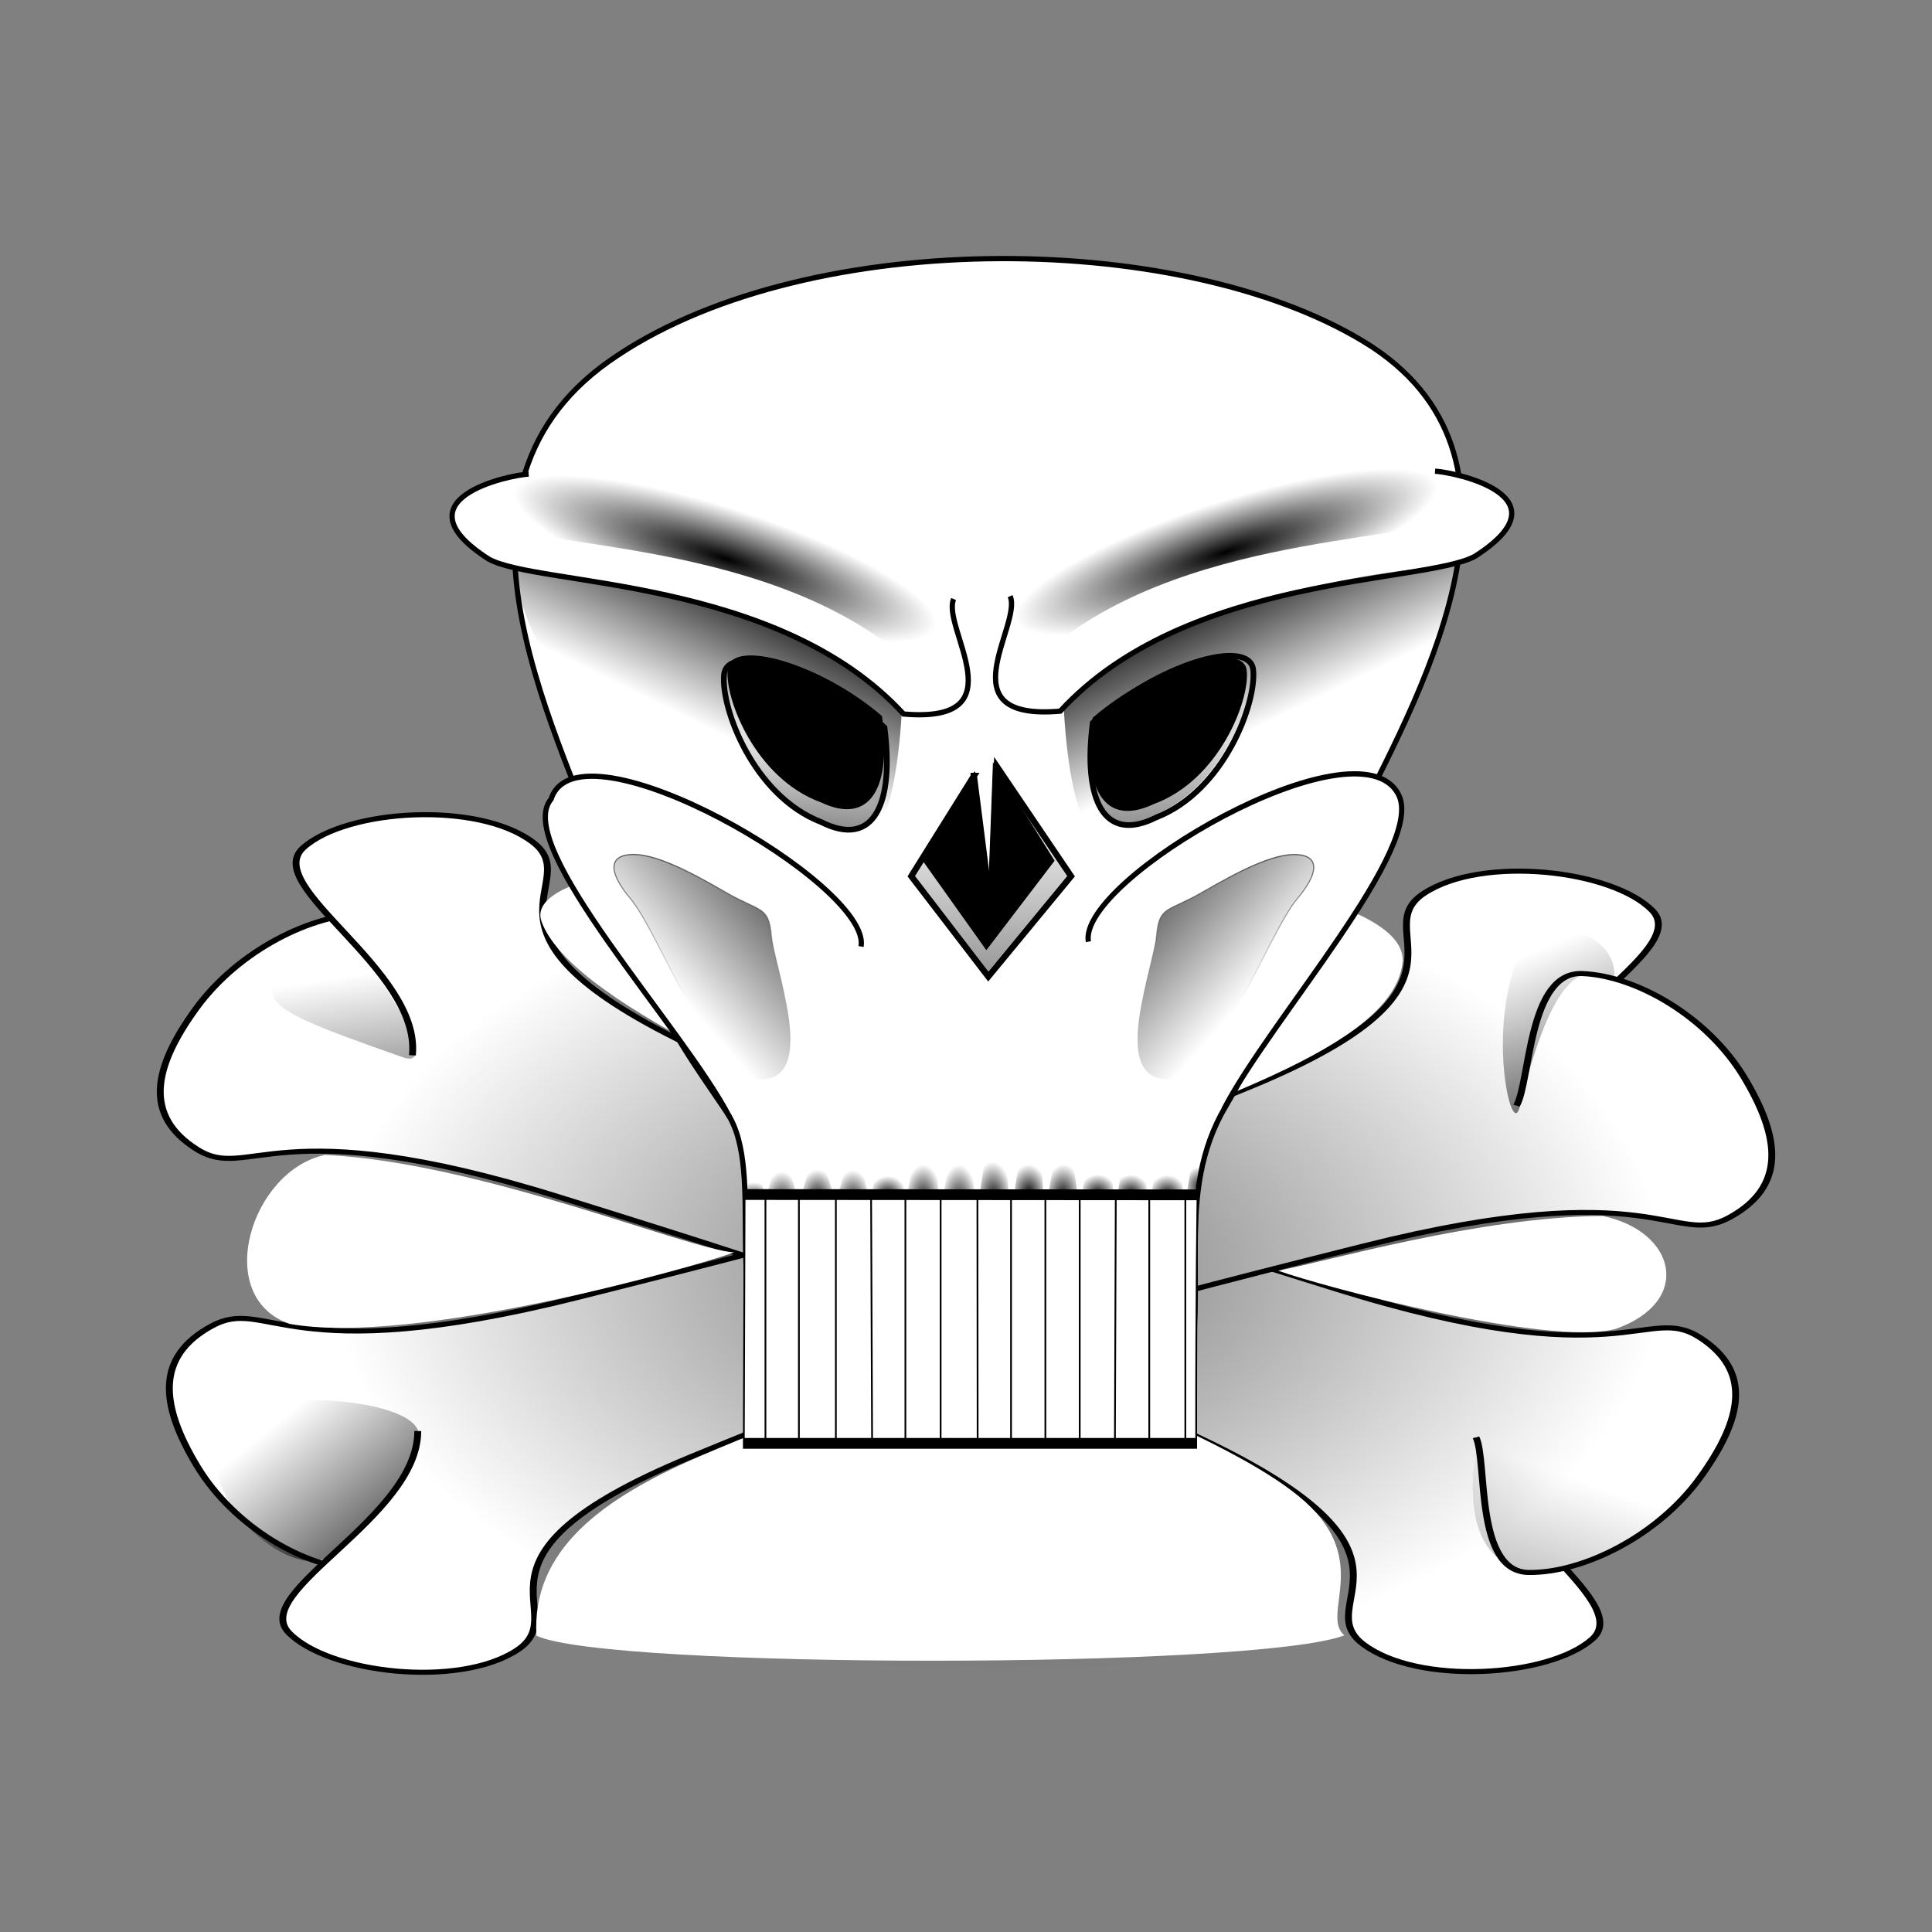 <svg:svg xmlns:dc="http://purl.org/dc/elements/1.1/" xmlns:ns1="http://www.w3.org/1999/xlink" xmlns:ns3="http://web.resource.org/cc/" xmlns:rdf="http://www.w3.org/1999/02/22-rdf-syntax-ns#" xmlns:svg="http://www.w3.org/2000/svg" height="875.512" id="svg8152" version="1.0" viewBox="-71.685 -115.966 875.512 875.512" width="875.512">
  <svg:rect x="-71.685" y="-115.966" width="875.512" height="875.512" fill="#808080" stroke="none"/>
  <svg:defs id="defs8154">
    <svg:linearGradient gradientTransform="matrix(-.63 0 0 .63 2013.8 309.12)" gradientUnits="userSpaceOnUse" id="linearGradient6122" x1="1640.3" x2="1640.3" y1="125.36" y2="345.32" ns1:href="#linearGradient11630" />
    <svg:linearGradient gradientTransform="matrix(-.63 0 0 .63 2013.8 309.12)" gradientUnits="userSpaceOnUse" id="linearGradient6120" x1="1491.5" x2="1640.3" y1="213.77" y2="345.32" ns1:href="#linearGradient11630" />
    <svg:linearGradient gradientTransform="matrix(.629 0 0 .629 270.5 309.35)" gradientUnits="userSpaceOnUse" id="linearGradient6116" x1="1491.5" x2="1640.3" y1="213.77" y2="345.32" ns1:href="#linearGradient11630" />
    <svg:linearGradient gradientTransform="matrix(.629 0 0 .629 270.5 309.35)" gradientUnits="userSpaceOnUse" id="linearGradient5382" x1="1640.3" x2="1640.3" y1="125.36" y2="345.32" ns1:href="#linearGradient11630" />
    <svg:radialGradient cx="1137.4" cy="641.94" gradientTransform="matrix(1 9.3965e-7 -0 1.833 -99.999 -531.23)" gradientUnits="userSpaceOnUse" id="radialGradient3894" r="11" ns1:href="#linearGradient11630" />
    <svg:radialGradient cx="1136.9" cy="639.46" gradientTransform="matrix(1 0 0 1.046 -115.5 -26.073)" gradientUnits="userSpaceOnUse" id="radialGradient3892" r="11" ns1:href="#linearGradient11630" />
    <svg:radialGradient cx="1138.5" cy="633.04" gradientTransform="matrix(1 0 0 1.046 139 -28.323)" gradientUnits="userSpaceOnUse" id="radialGradient3882" r="11" ns1:href="#linearGradient11630" />
    <svg:radialGradient cx="1138.6" cy="638.24" gradientTransform="matrix(1 0 0 1.046 119 -28.823)" gradientUnits="userSpaceOnUse" id="radialGradient3880" r="11" ns1:href="#linearGradient11630" />
    <svg:radialGradient cx="1137.8" cy="636.38" gradientTransform="matrix(1 0 0 1.046 99 -27.073)" gradientUnits="userSpaceOnUse" id="radialGradient3878" r="11" ns1:href="#linearGradient11630" />
    <svg:radialGradient cx="1138.9" cy="636.72" gradientTransform="matrix(1 0 0 1.046 79 -27.573)" gradientUnits="userSpaceOnUse" id="radialGradient3876" r="11" ns1:href="#linearGradient11630" />
    <svg:radialGradient cx="1138.6" cy="639.18" gradientTransform="matrix(1 9.5116e-7 -0 2.016 -20.499 -645.17)" gradientUnits="userSpaceOnUse" id="radialGradient3866" r="11" ns1:href="#linearGradient11630" />
    <svg:radialGradient cx="1138.4" cy="637.77" gradientTransform="matrix(1 0 0 1.046 -40.5 -27.823)" gradientUnits="userSpaceOnUse" id="radialGradient3864" r="11" ns1:href="#linearGradient11630" />
    <svg:radialGradient cx="1138.5" cy="640.39" gradientTransform="matrix(1 0 0 1.817 -60.5 -519.09)" gradientUnits="userSpaceOnUse" id="radialGradient3862" r="11" ns1:href="#linearGradient11630" />
    <svg:radialGradient cx="1138.3" cy="639.14" gradientTransform="matrix(1 0 -0 1.64 -80.566 -406.1)" gradientUnits="userSpaceOnUse" id="radialGradient3860" r="11" ns1:href="#linearGradient11630" />
    <svg:radialGradient cx="1138.1" cy="637.45" gradientTransform="matrix(.998 .055 -.096 1.746 123.06 -535.27)" gradientUnits="userSpaceOnUse" id="radialGradient3850" r="11" ns1:href="#linearGradient11630" />
    <svg:radialGradient cx="1138.4" cy="636.72" gradientTransform="matrix(1 -0 0 1.544 39.999 -344.9)" gradientUnits="userSpaceOnUse" id="radialGradient3848" r="11" ns1:href="#linearGradient11630" />
    <svg:radialGradient cx="1138.3" cy="635.6" gradientTransform="matrix(.999 -.048 .096 1.994 -39.71 -571.17)" gradientUnits="userSpaceOnUse" id="radialGradient3842" r="11" ns1:href="#linearGradient11630" />
    <svg:radialGradient cx="1138.6" cy="642.51" gradientTransform="matrix(1 8.7064e-7 -0 2.203 .001 -769.88)" gradientUnits="userSpaceOnUse" id="radialGradient3838" r="11" ns1:href="#linearGradient11630" />
    <svg:linearGradient gradientTransform="translate(716.44 62.612)" gradientUnits="userSpaceOnUse" id="linearGradient3100" x1="-1156.2" x2="-990.56" y1="1227.8" y2="873.91" ns1:href="#linearGradient11630" />
    <svg:linearGradient gradientTransform="translate(740.44 -403.39)" gradientUnits="userSpaceOnUse" id="linearGradient3079" x1="-972.5" x2="-1081.5" y1="1068.4" y2="880.36" ns1:href="#linearGradient11630" />
    <svg:linearGradient gradientTransform="translate(-25.563 -411.39)" gradientUnits="userSpaceOnUse" id="linearGradient3077" x1="-997" x2="-1043.1" y1="1120.4" y2="906.36" ns1:href="#linearGradient11630" />
    <svg:linearGradient gradientUnits="userSpaceOnUse" id="linearGradient3075" x1="-986.5" x2="-1119.5" y1="1004.4" y2="886.36" ns1:href="#linearGradient11630" />
    <svg:radialGradient cx="1699" cy="783.36" gradientTransform="matrix(1 0 0 .881 0 92.843)" gradientUnits="userSpaceOnUse" id="radialGradient3073" r="135" ns1:href="#linearGradient11630" />
    <svg:radialGradient cx="1114.9" cy="352.68" gradientTransform="matrix(-.808 .262 .059 .183 2171.3 -85.395)" gradientUnits="userSpaceOnUse" id="radialGradient13112" r="148.97" ns1:href="#linearGradient11630" />
    <svg:radialGradient cx="1114.9" cy="352.68" gradientTransform="matrix(.808 .262 -.059 .183 124.98 -81.603)" gradientUnits="userSpaceOnUse" id="radialGradient13108" r="148.97" ns1:href="#linearGradient11630" />
    <svg:linearGradient gradientTransform="matrix(-1 0 0 1 2304.5 -.425)" gradientUnits="userSpaceOnUse" id="linearGradient11640" x1="1013.3" x2="973.47" y1="279.64" y2="361.24" ns1:href="#linearGradient11630" />
    <svg:linearGradient gradientUnits="userSpaceOnUse" id="linearGradient11636" x1="1013.3" x2="973.47" y1="279.64" y2="361.24" ns1:href="#linearGradient11630" />
    <svg:linearGradient gradientTransform="translate(395.98 144.25)" gradientUnits="userSpaceOnUse" id="linearGradient10900" x1="759.43" x2="759.43" y1="396.8" y2="266.84">
      <svg:stop id="stop10896" offset="0" />
      <svg:stop id="stop10898" offset="1" stop-opacity="0" />
    </svg:linearGradient>
    <svg:linearGradient gradientTransform="translate(15.556 -49.497)" gradientUnits="userSpaceOnUse" id="linearGradient9438" x1="1243.1" x2="1243.1" y1="499.7" y2="407.48">
      <svg:stop id="stop9434" offset="0" />
      <svg:stop id="stop9436" offset="1" stop-opacity="0" />
    </svg:linearGradient>
    <svg:linearGradient gradientTransform="translate(355.55 211.3)" gradientUnits="userSpaceOnUse" id="linearGradient7976" x1="714.02" x2="718.58" y1="226.46" y2="159.99">
      <svg:stop id="stop7972" offset="0" />
      <svg:stop id="stop7974" offset="1" stop-opacity="0" />
    </svg:linearGradient>
    <svg:linearGradient id="linearGradient11630">
      <svg:stop id="stop11632" offset="0" />
      <svg:stop id="stop11634" offset="1" stop-opacity="0" />
    </svg:linearGradient>
  </svg:defs>
  <svg:g id="layer1" transform="translate(-5.876 -67.515)">
    <svg:g id="g2898" transform="matrix(.793 0 0 .793 -534.11 -13.377)">
      <svg:g id="g2284" transform="matrix(.93 0 0 .674 1778.5 180.58)">
        <svg:g fill="#fff" fill-rule="evenodd" id="g2286" stroke="#000" stroke-width="3" transform="matrix(1.409 0 0 1.427 -2123.8 -1138.1)">
          <svg:g id="g2288" transform="matrix(.956 .292 -.292 .956 439.73 -281.53)">
            <svg:path d="m758.46 1304.5c-9.01-12.3-22.75-76.7-45.51-70.1-22.75 6.7-47.4 37-54.99 75.8-7.58 38.9-3.31 67.4 24.65 79.7 27.97 12.3 24.65-33.2 159.28-19s198.61 22.3 314.81 56.9c116.1 34.6 68.7 78.2 98.5 94.8 29.9 16.6 83.5-4.7 94.9-32.2 11.3-27.5-70.2-54.1-81.6-104.3" id="path2290" />
            <svg:path d="m1266.5 1390.7c9 12.3 22.7 76.7 45.5 70.1 22.7-6.6 47.4-37 55-75.8 7.5-38.9 3.3-67.3-24.7-79.7-28-12.3-24.6 33.2-159.3 19-134.6-14.2-198.6-22.3-314.74-56.9-116.13-34.6-68.73-78.2-98.59-94.8-29.87-16.6-83.44 4.8-94.81 32.3-11.38 27.4 70.16 54 81.53 104.2" id="path2292" />
          </svg:g>
          <svg:g id="g2294" transform="matrix(.975 -.223 -.223 -.975 337.37 2859.1)">
            <svg:path d="m758.46 1304.5c-9.01-12.3-22.75-76.7-45.51-70.1-22.75 6.7-47.4 37-54.99 75.8-7.58 38.9-3.31 67.4 24.65 79.7 27.97 12.3 24.65-33.2 159.28-19s198.61 22.3 314.81 56.9c116.1 34.6 68.7 78.2 98.5 94.8 29.9 16.6 83.5-4.7 94.9-32.2 11.3-27.5-70.2-54.1-81.6-104.3" id="path2296" />
            <svg:path d="m1266.5 1390.7c9 12.3 22.7 76.7 45.5 70.1 22.7-6.6 47.4-37 55-75.8 7.5-38.9 3.3-67.3-24.7-79.7-28-12.3-24.6 33.2-159.3 19-134.6-14.2-198.6-22.3-314.74-56.9-116.13-34.6-68.73-78.2-98.59-94.8-29.87-16.6-83.44 4.8-94.81 32.3-11.38 27.4 70.16 54 81.53 104.2" id="path2298" />
          </svg:g>
        </svg:g>
        <svg:path d="m1834 783.36a135 119 0 1 1 -270 0 135 119 0 1 1 270 0z" fill="url(#radialGradient3073)" id="path2300" opacity=".518" transform="matrix(3.027 0 0 2.868 -5807 -1502)" />
        <svg:path d="m-1077.6 645.66c-45.6 13.12-69.5 120.27-21.9 143.23 75.6 18.85 245.29-46.68 273.19-60.56-28.89-2.78-156.79-76.56-251.29-82.67z" fill="#fff" fill-rule="evenodd" id="path2302" />
        <svg:path d="m-292.71 697.37c45.59 13.12 55.55 72.93 7.97 95.89-41.6 14.89-179.35-35.58-207.25-49.46 29.89-7.82 122.81-45.42 199.28-46.43z" fill="#fff" fill-rule="evenodd" id="path2304" />
        <svg:path d="m-947.74 1053.3c21.84 14.2 132.56 21.3 244.51 21.2 111.95 0 225.14-7.3 251.91-21.5-14.74-17.4 16.6-62.61-23.99-113.18s-153.11-106.48-191.6-129.14c-62.93 27.21-120.02 54.51-180.9 90.76-60.24 35.87-102.98 79.91-99.93 151.86z" fill="#fff" fill-rule="evenodd" id="path2306" />
        <svg:path d="m-1076 986.36c20-19.5 58.5-66 56-104-2.2-33.25-109-39.6-120-10-23.5 63.5 42.4 135.04 64 114z" fill="url(#linearGradient3075)" fill-rule="evenodd" id="path2308" />
        <svg:path d="m-1029.6 562.97c25.2 12.15-17.5-82-44-114-21.2-25.66-7-25.6-18 4-23.5 63.5-43.5 59.02 62 110z" fill="url(#linearGradient3077)" fill-rule="evenodd" id="path2310" />
        <svg:path d="m-343.56 604.97c32-183.5 60.5-78 58-116-2.19-33.24-45.05-49.6-56-20-23.5 63.5-7.17 165.66-2 136z" fill="url(#linearGradient3079)" fill-rule="evenodd" id="path2312" />
        <svg:path d="m-369.56 892.97c-4.87 27.51-12.35 129.13 61.66 101.04 63.59-24.11 109.29-128.97 84.03-177.21-33.37-63.73-129.25-16.81-145.69 76.17z" fill="url(#linearGradient3100)" fill-rule="evenodd" id="path2314" />
      </svg:g>
      <svg:path d="m900 482.36c-21.96-61.17 501.7-50.89 492 24-6.3 48.29-114.1 80.38-228.6 123.88-125.1-49.13-247.71-104.18-263.4-147.88z" fill="#fff" fill-rule="evenodd" id="path2326" />
      <svg:path d="m1369.8 150.95c107.1 65 35 195.71-2.9 271.42-37.8 75.72-47.6 117.67-76 165.72-29.6 50.03-9.4 104.24-22.1 155.83-76-33.95-187.6 28.45-230.4-2.97-38.44-33.42-8.9-114.45-32.5-149.45-23.54-35-43.26-59.13-67.55-134.84-24.28-75.71-107.85-217.86 0-294.29 107.85-76.424 324.25-76.424 431.45-11.42z" fill="#fff" fill-rule="evenodd" id="path8349" stroke="#000" stroke-width="3" />
      <svg:path d="m1105.9 362.23c-8.8 148.49-67.9 48.79-123.02 28.28-55.16-20.51-93.69-60.1-97.58-110.31 159.5 24.75 196.2 54.45 220.6 82.03z" fill="url(#linearGradient11636)" fill-rule="evenodd" id="path10902" />
      <svg:path d="m1147.5 396.91l-29.4 50.7 36.1 50.7 38.7-50.7-34.7-55.46-2.7 72.89-8-68.13z" fill-rule="evenodd" id="path8351" stroke="#000" stroke-width=".509px" />
      <svg:path d="m1135.5 298.09c-7.1 16.43 37.9 71.43-28.6 65.71-72.1-78.57-209.26-72.85-237.12-88.57-53.57-34.28 11.43-47.86 22.86-48.57" fill="#fff" fill-rule="evenodd" id="path8353" stroke="#000" stroke-width="3" />
      <svg:path d="m1167.8 296.45c7.1 16.43-37.9 71.43 28.6 65.72 72.1-78.57 209.2-72.86 237.1-88.57 53.6-34.29-11.4-47.86-22.9-48.58" fill="#fff" fill-rule="evenodd" id="path8355" stroke="#000" stroke-width="3" />
      <svg:path d="m1147.1 399.15l-35.8 57.34 44 57.34 47.3-57.34-42.4-62.71-3.3 82.42-9.8-77.05z" fill="none" id="path8357" stroke="#000" stroke-width="3.524" />
      <svg:path d="m1094.1 365.23c5.3 38.93-5.7 62.14-34.3 48.57-37.2-13.57-54.7-58.93-52.9-75.71 1.8-16.79 51.8-3.22 87.2 27.14z" fill-rule="evenodd" id="path8359" stroke="#000" stroke-width="1px" />
      <svg:path d="m1082.6 496.66c6.1-35.36-161.75-132.14-177.1-84.29-22.5 26.43 75.35 130.36 101.8 181.43" fill="#fff" fill-rule="evenodd" id="path8361" stroke="#000" stroke-width="3" />
      <svg:path d="m1212.5 493.89c-6.1-35.36 153.9-128.36 177.1-84.29 16.2 29.71-73.2 128.79-99.6 179.87" fill="#fff" fill-rule="evenodd" id="path8363" stroke="#000" stroke-width="3" />
      <svg:path d="m1215.4 366.21c-5.4 38.93 5.7 62.14 34.3 48.57 37.1-13.57 54.6-58.93 52.8-75.72-1.8-16.78-51.8-3.21-87.1 27.15z" fill-rule="evenodd" id="path8365" stroke="#000" stroke-width="1px" />
      <svg:path d="m1215 368.86c-5.6 43.34 6 69.19 36.1 54.08 39.1-15.11 57.5-65.62 55.6-84.31s-54.5-3.58-91.7 30.23z" fill="none" id="path8367" stroke="#000" stroke-width="3.248" />
      <svg:path d="m1096 371.51c5.6 43.35-6 69.2-36.1 54.08-39.1-15.11-57.5-65.61-55.6-84.3s54.5-3.58 91.7 30.22z" fill="none" id="path8369" stroke="#000" stroke-width="3.248" />
      <svg:g fill="#fff" fill-rule="evenodd" id="g10707" stroke="#000" stroke-width="1px" transform="matrix(.996 0 0 6.151 848.87 -3365.3)">
        <svg:path d="m167.85 650.9l259.88 0.03s-0.88 8.58-0.78 23.09h-259.55c0.18-11.05 0.45-23.12 0.45-23.12z" id="path10709" />
        <svg:path d="m179.81 673.93v-23.15" id="path10711" />
        <svg:path d="m199 673.93v-23.15" id="path10713" />
        <svg:path d="m220.21 674.1v-23.13" id="path10715" />
        <svg:path d="m241 673.86l-0.58-23.08" id="path10717" />
        <svg:path d="m260.11 673.94v-23.16" id="path10719" />
        <svg:path d="m280.32 674.1v-23.32" id="path10721" />
        <svg:path d="m301.56 674.11l-0.13-23.09" id="path10723" />
        <svg:path d="m320.72 674.01v-23.23" id="path10725" />
        <svg:path d="m340.42 673.86v-22.97" id="path10727" />
        <svg:path d="m360.12 673.86v-23.08" id="path10729" />
        <svg:path d="m380.32 674.02l0.5-22.97" id="path10731" />
        <svg:path d="m400.02 673.94v-22.89" id="path10733" />
        <svg:path d="m420.73 674.07v-23.29" id="path10735" />
      </svg:g>
      <svg:path d="m1096.6 371.15c5.6 43.34-6 69.19-36.1 54.08-39.1-15.11-57.5-65.61-55.6-84.31 1.8-18.69 54.5-3.57 91.7 30.23z" fill="url(#linearGradient7976)" fill-rule="evenodd" id="path7242" opacity=".512" />
      <svg:path d="m1213.4 367.73c-5.6 43.35 6 69.2 36.1 54.09 39.1-15.11 57.5-65.62 55.6-84.31-1.8-18.69-54.5-3.58-91.7 30.22z" fill="url(#linearGradient9438)" fill-rule="evenodd" id="path8704" opacity=".567" />
      <svg:path d="m1145.6 398.08l-35.8 57.34 44 57.34 47.3-57.34-42.4-62.71-3.3 82.42-9.8-77.05z" fill="url(#linearGradient10900)" fill-rule="evenodd" id="path10166" opacity=".518" />
      <svg:path d="m1198.5 361.8c8.9 148.49 67.9 48.79 123.1 28.29 55.1-20.51 97.9-61.52 101.8-111.73-136.1 12.02-200.5 55.86-224.9 83.44z" fill="url(#linearGradient11640)" fill-rule="evenodd" id="path11638" />
      <svg:path d="m1149.5 277.59c-7.5 16.43 39.3 71.43-29.7 65.72-74.9-78.58-217.37-72.86-246.3-88.58-55.64-34.28 11.87-47.85 23.74-48.57" fill="url(#radialGradient13108)" fill-rule="evenodd" id="path12374" />
      <svg:path d="m1146.8 273.8c7.4 16.43-39.3 71.43 29.6 65.71 75-78.57 217.4-72.85 246.3-88.57 55.7-34.28-11.8-47.86-23.7-48.57" fill="url(#radialGradient13112)" fill-rule="evenodd" id="path13110" />
      <svg:path d="m1129.6 638.36l18 0.33-2.1-21.33-12-0.5-3.9 21.5z" fill="url(#radialGradient3838)" fill-rule="evenodd" id="path3102" />
      <svg:path d="m1150.3 638.69l16.6-0.03-1.4-20.8-12-0.5-3.2 21.33z" fill="url(#radialGradient3842)" fill-rule="evenodd" id="path3840" />
      <svg:path d="m1170.1 637.64l16.6 0.33-1.2-21.86-12-0.5-3.4 22.03z" fill="url(#radialGradient3848)" fill-rule="evenodd" id="path3844" />
      <svg:path d="m1189.6 637.79l16.7-0.21-3.1-21.32-9.7-0.15-3.9 21.68z" fill="url(#radialGradient3850)" fill-rule="evenodd" id="path3846" />
      <svg:path d="m1048.6 638.24l18.3 0.14-6.8-21.32-5.5 0.38-6 20.8z" fill="url(#radialGradient3860)" fill-rule="evenodd" id="path3852" />
      <svg:path d="m1069.3 639.09l17.4-0.21-4.5-20.97-6.9-0.5-6 21.68z" fill="url(#radialGradient3862)" fill-rule="evenodd" id="path3854" />
      <svg:path d="m1088.7 638.05l18.4-0.56-2.1-21.5-12-0.5-4.3 22.56z" fill="url(#radialGradient3864)" fill-rule="evenodd" id="path3856" />
      <svg:path d="m1109.1 637.49l18 0.67-2.1-21.67-12-0.5-3.9 21.5z" fill="url(#radialGradient3866)" fill-rule="evenodd" id="path3858" />
      <svg:path d="m1208.9 637.94l18 0.15-2.4-21.85-12-0.5-3.6 22.2z" fill="url(#radialGradient3876)" fill-rule="evenodd" id="path3868" />
      <svg:path d="m1229.3 637.91l16.8 0.33-1.6-21.5-12-0.5-3.2 21.67z" fill="url(#radialGradient3878)" fill-rule="evenodd" id="path3870" />
      <svg:path d="m1248.4 638.29l18.4 0.14-2.3-23.44-12-0.5-4.1 23.8z" fill="url(#radialGradient3880)" fill-rule="evenodd" id="path3872" />
      <svg:path d="m1268.6 638.61l4.7-0.03 4.1-22.92-4.9-0.67-3.9 23.62z" fill="url(#radialGradient3882)" fill-rule="evenodd" id="path3874" />
      <svg:path d="m1015.7 637.15l11.4 1.73-2.8-19.91-4.7 0.39-3.9 17.79z" fill="url(#radialGradient3892)" fill-rule="evenodd" id="path3884" />
      <svg:path d="m1028.7 638.68l17.5 0.15-7.6-23.45-3.9 0.56-6 22.74z" fill="url(#radialGradient3894)" fill-rule="evenodd" id="path3886" />
      <svg:path d="m1331.9 469.29c11.5-13.6 13.5-24.2 0-25.15-13.5-0.94-33.9 9.75-54.1 21.38-20.1 11.63-24.8 7.55-26.4 25.15-1.5 17.61-25.8 78.29 3.8 81.75s59.7-83 76.7-103.13z" fill="url(#linearGradient6116)" fill-rule="evenodd" id="path4648" stroke="url(#linearGradient5382)" stroke-width=".629px" />
      <svg:path d="m950.81 469.3c-11.49-13.62-13.54-24.25 0-25.19 13.54-0.95 34.01 9.76 54.19 21.41 20.1 11.65 24.8 7.56 26.4 25.19s25.8 78.4-3.8 81.86c-29.56 3.47-59.78-83.12-76.79-103.27z" fill="url(#linearGradient6120)" fill-rule="evenodd" id="path6118" stroke="url(#linearGradient6122)" stroke-width=".63px" />
    </svg:g>
  </svg:g>
</svg:svg>
